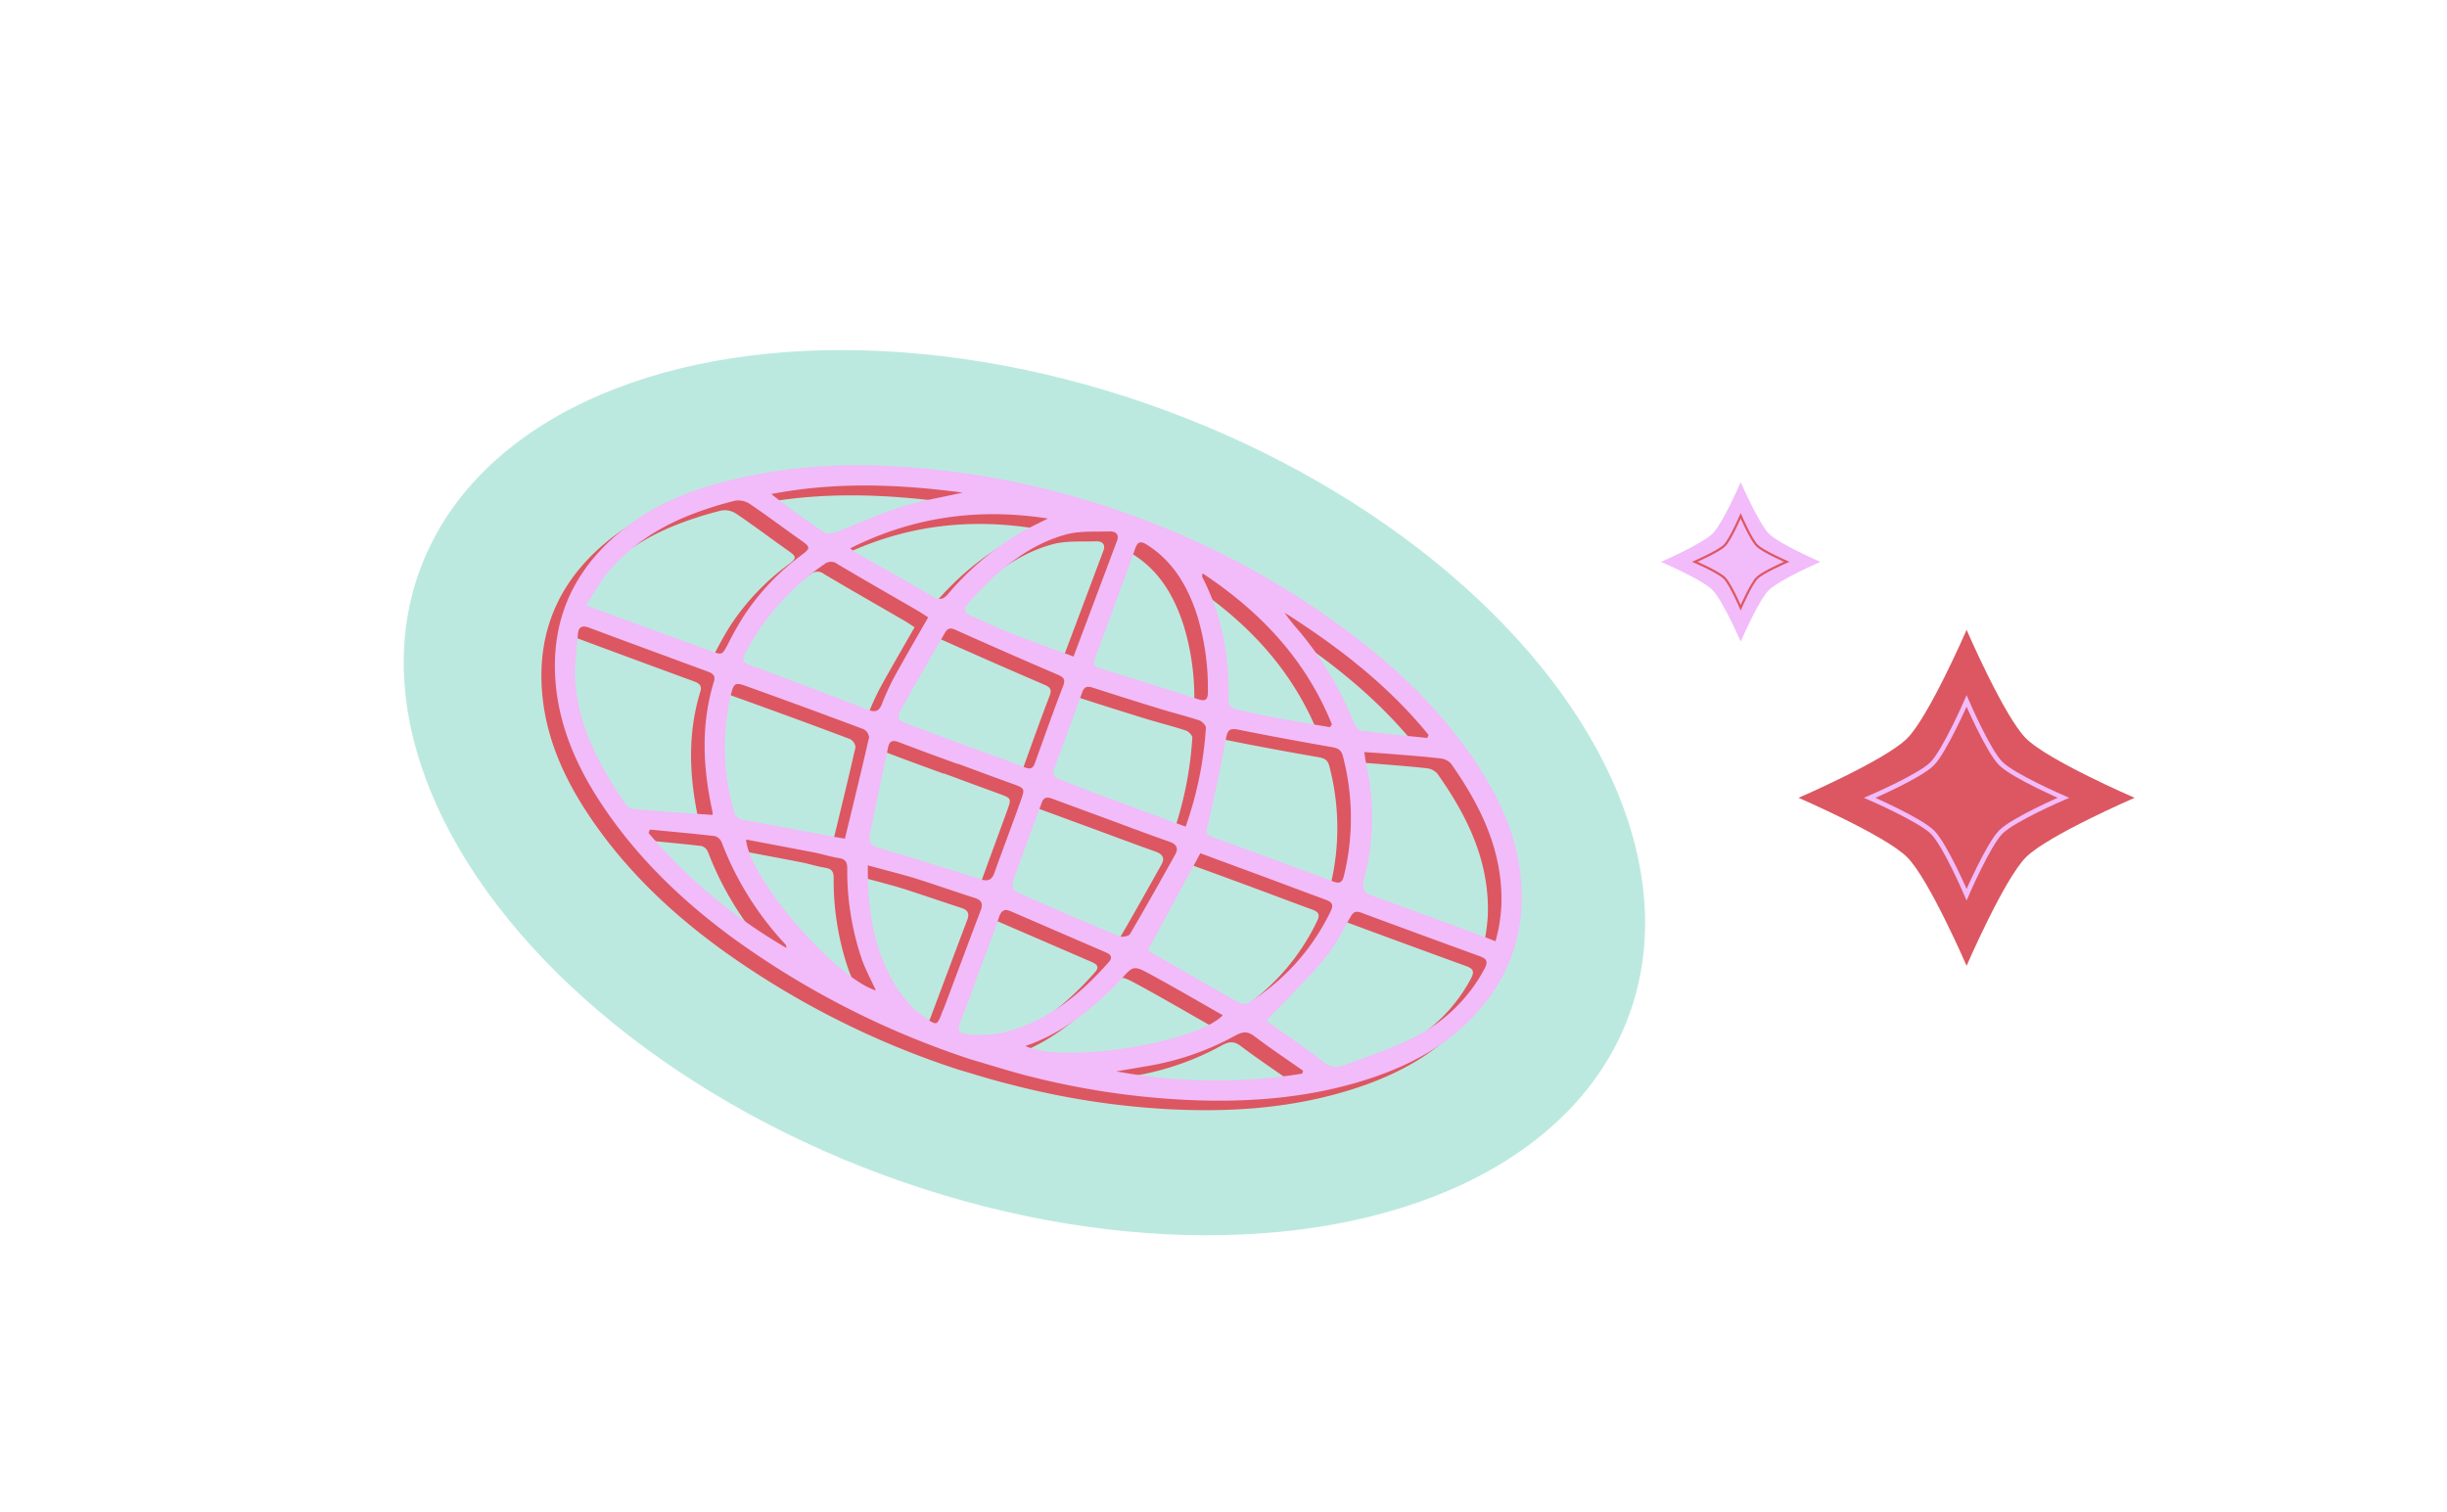 <svg id="Layer_1" data-name="Layer 1" xmlns="http://www.w3.org/2000/svg" viewBox="0 0 683 422.22"><defs><style>.cls-1{fill:#bce9df;}.cls-2{fill:#dc5761;}.cls-3{fill:#f2bbfa;}.cls-4,.cls-5{fill:none;}.cls-4{stroke:#f2bbfa;stroke-width:1.3px;}.cls-5{stroke:#dc5761;stroke-width:0.62px;}</style></defs><ellipse class="cls-1" cx="285.93" cy="221.29" rx="113.76" ry="179.83" transform="translate(-20.68 412.9) rotate(-69.74)"/><path class="cls-2" d="M267.36,298.55A240.12,240.12,0,0,1,201,264.79c-14.2-10.38-26.77-22.42-36.58-37.1-6.94-10.38-12-21.56-13.09-34.17-1.58-18.56,5.73-33.11,20.41-44.15,10.71-8.06,23.2-11.72,36.12-14.2,17.22-3.32,34.55-3,51.86-1a229.79,229.79,0,0,1,51.14,12,233,233,0,0,1,49.51,24.46c17.93,11.79,34.26,25.43,46.6,43.24,8.05,11.62,13.89,24.18,14,38.73a46.26,46.26,0,0,1-10.47,30.48c-8.31,10.29-19.37,16.49-31.71,20.57-17.06,5.65-34.64,6.92-52.49,6a221.36,221.36,0,0,1-44.19-6.9C277.17,301.55,272.28,300,267.36,298.55Zm-72.24-68.3a7.23,7.23,0,0,0-.06-1c-2.67-12.12-3.27-24.22.44-36.26.51-1.68-.49-2.29-1.77-2.76-11.07-4.08-22.14-8.14-33.19-12.27-1.87-.7-2.84-.12-3,1.71-.36,4.47-1.1,9-.77,13.4,1,12.89,7,23.84,14.13,34.27a3.29,3.29,0,0,0,2.19,1.26C180.36,229.24,187.61,229.72,195.12,230.25Zm154.62,57.36a3.3,3.3,0,0,0,.61.58c5,3.61,10.21,7.06,15.1,10.87a5.63,5.63,0,0,0,6,1.06c6.6-2.56,13.45-4.69,19.71-7.93a44.93,44.93,0,0,0,19.4-19c1.11-2.07.54-2.81-1.38-3.51q-16.51-6-33-12.11c-1.47-.55-2.18-.28-3,1.12-2.32,4.05-4.41,8.35-7.39,11.89C360.83,276.47,355.26,281.82,349.74,287.61Zm63.91-22.1c.44-1.87.83-3.16,1-4.48a46.23,46.23,0,0,0,.63-5.62c.48-15-5.72-27.58-14.05-39.39a4.47,4.47,0,0,0-2.88-1.53c-4.56-.53-9.14-.86-13.71-1.24-2.47-.2-4.94-.35-7.69-.54.25,1.47.36,2.53.6,3.56a67.45,67.45,0,0,1-.69,32c-.69,2.7.1,3.74,2.46,4.59,9.14,3.28,18.24,6.68,27.35,10ZM159.78,171.74c3.62,1.34,6.31,2.34,9,3.32,8.53,3.11,17.07,6.18,25.58,9.33,3.43,1.28,3.39,1.31,5.07-1.9,1.42-2.7,2.85-5.42,4.53-8a66.17,66.17,0,0,1,15.69-16.59c3-2.21,2.82-2.44-.1-4.49-4.7-3.31-9.29-6.8-14.06-10a5.78,5.78,0,0,0-4.13-.9,102.59,102.59,0,0,0-11.83,3.71c-9.11,3.49-17.2,8.62-23.52,16.14C163.74,165.09,162.06,168.28,159.78,171.74Zm72.27,65.13c2.32-9.63,4.61-18.94,6.74-28.29a2.88,2.88,0,0,0-1.53-2.26c-10.86-4.1-21.77-8.08-32.68-12-3.2-1.16-3.59-.88-4.37,2.45A64.21,64.21,0,0,0,201,229a3.14,3.14,0,0,0,2.88,2.62c8.33,1.47,16.63,3.1,24.94,4.67C230.06,236.53,231.27,236.73,232.05,236.87ZM331.24,241c-5,9.3-9.78,18.09-14.6,27a1,1,0,0,0,.34.38c8.41,4.84,16.81,9.7,25.27,14.44a3.08,3.08,0,0,0,2.61-.18A61.15,61.15,0,0,0,367.68,257c.95-1.93.05-2.55-1.53-3.12-5-1.82-9.94-3.71-14.92-5.55C344.5,245.83,337.76,243.35,331.24,241Zm24.7,3.29v0c4.14,1.53,8.28,3,12.4,4.59,1.7.65,2.53.34,3-1.64a67.84,67.84,0,0,0-.3-33.35c-.42-1.7-1.31-2.21-3-2.5-8.77-1.53-17.52-3.14-26.25-4.91-2.37-.48-3,.13-3.43,2.48-1.43,7.86-3.11,15.66-4.88,23.45-.77,3.36-.95,3.32,2.41,4.55C342.63,239.31,349.28,241.79,355.94,244.24ZM255.28,175.1c-.93-.59-1.94-1.29-3-1.9-7.45-4.33-14.94-8.59-22.36-13a2.88,2.88,0,0,0-3.63.07,68.87,68.87,0,0,0-20.83,22.56c-2.7,4.64-2.59,4.88,2.47,6.45.35.11.68.25,1,.37,9.9,3.76,19.82,7.47,29.7,11.3,2,.76,3,.22,3.72-1.66a71.86,71.86,0,0,1,3.47-7.57C248.85,186.24,252,180.83,255.28,175.1Zm8.2,40.82,0,.09c-5.48-2-11-4-16.44-6.09-1.62-.62-2.56-.34-2.94,1.45-1.7,8.16-3.46,16.3-5.14,24.47-.4,2,.51,3,2.56,3.63q14.2,4.22,28.32,8.73c2,.65,3.18.35,3.93-1.77,2.4-6.77,4.95-13.48,7.38-20.24,1.19-3.3,1.09-3.37-2.2-4.57C273.77,219.74,268.63,217.82,263.48,215.92Zm42.81,15.86v0l-16-5.88c-1.3-.48-2.63-1-3.32.9-2.76,7.51-5.58,15-8.22,22.56a2.74,2.74,0,0,0,1.1,2.42q14.3,6.34,28.71,12.36c.8.34,2.61,0,3-.6,4.32-7.34,8.47-14.77,12.63-22.2,1.07-1.91.21-2.94-1.69-3.62C317.08,235.81,311.69,233.77,306.29,231.78Zm-38.43-20.09v-.05c4.8,1.77,9.63,3.48,14.39,5.35,1.54.61,2.28.38,2.84-1.19,2.57-7.19,5.13-14.38,7.86-21.51.73-1.89.14-2.46-1.49-3.16q-14.24-6.12-28.39-12.45c-1.4-.63-2.25-.71-3.08.74-4,7-8.13,14-12,21-1.66,3-1.32,3.41,2,4.63Zm59.29,21.83a101.17,101.17,0,0,0,5.65-27.59c0-.66-1.07-1.78-1.85-2-3.58-1.19-7.26-2.09-10.86-3.19q-9.4-2.89-18.76-5.92c-1.38-.44-2.37-.51-3,1.15q-3.84,10.65-7.82,21.27c-.59,1.59-.25,2.53,1.37,3.13,3.36,1.25,6.68,2.63,10,3.88C310.19,227.27,318.44,230.3,327.15,233.52ZM295.86,186c-.12.1,0,.06,0,0q6.08-16.15,12.14-32.32c.68-1.84-.53-2.62-2-2.57-4.11.13-8.41-.21-12.29.85-11.34,3.13-19.7,10.8-27.36,19.32-1.45,1.62-.93,2.62,1,3.41,3.4,1.43,6.69,3.13,10.12,4.47C283.41,181.53,289.5,183.69,295.86,186Zm11.68-15,.06,0c-1.9,5.15-3.78,10.31-5.72,15.44-.53,1.41-.53,2.25,1.23,2.79,9.26,2.86,18.49,5.85,27.74,8.77,1.66.52,2.5.13,2.5-1.88a69.41,69.41,0,0,0-3.05-21.78c-2.62-7.94-6.65-14.93-14-19.55-1.91-1.21-2.61-.64-3.27,1.23C311.26,161.11,309.38,166.07,307.54,171.05Zm-69.1,73.28c-.06,11,1.18,21.21,6.07,30.64,2.39,4.59,5.34,8.74,9.69,11.76,3.58,2.49,3.56,2.53,5.09-1.63.13-.34.33-.65.45-1,3.41-9.09,6.8-18.18,10.24-27.26.72-1.89.08-2.79-1.77-3.38-5.65-1.81-11.25-3.8-16.92-5.57C247.2,246.63,243,245.6,238.44,244.33Zm31.27,29.17h0c-1.84,5-3.62,10-5.54,14.92-.82,2.13-.22,2.84,2,3.08a31.81,31.81,0,0,0,14.07-1.61c10.32-3.62,18.33-10.43,25.44-18.49,1.29-1.46.42-2.2-.94-2.79q-13.23-5.72-26.47-11.44c-1.76-.76-2.6-.05-3.19,1.63C273.37,263.73,271.52,268.6,269.71,273.5Zm97.72-67.71L368,205c-7.26-18-19.85-31.42-36.09-42.16-.08.63-.17.84-.11,1,5.56,10.71,7.63,22.17,7.32,34.13-.05,2,1.11,2.63,2.75,3,3.51.73,7,1.54,10.55,2.21C357.39,204.06,362.41,204.9,367.43,205.79Zm-78.78-58.25c-19.19-3-37.4-.57-55.15,8.34,1,.74,1.56,1.2,2.16,1.53,7,4,14,7.81,20.85,11.87,1.87,1.1,2.92.95,4.32-.66a80,80,0,0,1,20.75-17.47C283.88,149.84,286.29,148.73,288.65,147.54Zm-6.23,147.21c10.49,5,47.5-.76,55.11-8.58-6.8-3.85-13.46-7.76-20.26-11.43-4.71-2.56-4.79-2.41-8.37,1.68-.41.47-.86.91-1.31,1.36C300.34,285,292.47,291.32,282.42,294.75Zm-41.73-15.48c-1.46-3.22-3-6-4-8.93a77,77,0,0,1-4-25.19c0-1.78-.56-2.57-2.34-2.85-2.13-.33-4.2-1-6.31-1.45-6.48-1.27-13-2.47-19.58-3.72C205.39,248,229.18,275.65,240.69,279.27Zm153.9-70.48c.12-.29.24-.57.35-.86-11.26-13.83-25.18-24.59-40.18-34.12a54.55,54.55,0,0,0,4.1,5.18,95.2,95.2,0,0,1,15.28,25.6c.36.88,1.29,2.06,2.08,2.17C382.33,207.57,388.46,208.14,394.59,208.79ZM264.91,140.27c-18.25-2.42-35.78-3-53.41.41,4.88,3.86,9.82,7.42,14.89,10.78.73.48,2.23.18,3.21-.19,6-2.29,11.94-5,18.08-7C253,142.58,258.64,141.7,264.91,140.27Zm94.79,162.2.24-.8c-4.55-3.2-9.19-6.29-13.62-9.65-1.91-1.45-3.27-1.27-5.28-.19a77.23,77.23,0,0,1-23,8.25c-3.41.62-6.84,1.17-10.26,1.75A151.78,151.78,0,0,0,359.7,302.47ZM177.59,234.34c-.12.32-.24.63-.35.94a147.84,147.84,0,0,0,38.45,32.09,1.29,1.29,0,0,0-.31-1.05,87,87,0,0,1-17.75-28.45,2.91,2.91,0,0,0-1.84-1.7C189.74,235.47,183.66,234.93,177.59,234.34Z"/><path class="cls-3" d="M271.15,295.8A240.58,240.58,0,0,1,204.76,262c-14.19-10.38-26.76-22.42-36.58-37.11-6.93-10.37-12-21.55-13.09-34.17-1.58-18.55,5.74-33.11,20.42-44.15,10.7-8.05,23.2-11.72,36.11-14.2,17.23-3.31,34.55-3,51.87-1a229.31,229.31,0,0,1,51.13,12,232.72,232.72,0,0,1,49.51,24.45c17.93,11.8,34.27,25.43,46.6,43.24,8.06,11.63,13.89,24.19,14,38.73a46.39,46.39,0,0,1-10.47,30.49C406,290.68,394.93,296.88,382.6,301c-17.07,5.65-34.64,6.91-52.5,6a221.38,221.38,0,0,1-44.18-6.9C281,298.79,276.07,297.23,271.15,295.8Zm-72.24-68.31a6.88,6.88,0,0,0-.07-1c-2.66-12.13-3.27-24.23.44-36.27.52-1.68-.48-2.28-1.77-2.76-11.06-4.08-22.14-8.14-33.19-12.27-1.86-.69-2.83-.11-3,1.72-.35,4.46-1.09,9-.76,13.39,1,12.9,7,23.85,14.12,34.27a3.33,3.33,0,0,0,2.2,1.27C184.14,226.48,191.4,227,198.91,227.49Zm154.61,57.37a3.5,3.5,0,0,0,.61.57c5.05,3.61,10.21,7.07,15.11,10.87a5.61,5.61,0,0,0,6,1.07c6.61-2.56,13.45-4.69,19.71-7.94a45,45,0,0,0,19.41-19c1.1-2.08.53-2.81-1.39-3.51q-16.51-6-33-12.12c-1.48-.55-2.18-.28-3,1.13-2.32,4-4.42,8.35-7.4,11.88C364.62,273.71,359,279.07,353.52,284.86Zm63.92-22.11c.44-1.87.82-3.16,1-4.47a48.53,48.53,0,0,0,.62-5.62c.48-15-5.71-27.58-14-39.4a4.46,4.46,0,0,0-2.88-1.52c-4.56-.53-9.13-.87-13.71-1.24-2.46-.21-4.94-.35-7.68-.55.24,1.48.36,2.54.59,3.57a67.46,67.46,0,0,1-.68,32c-.7,2.7.1,3.73,2.46,4.58,9.13,3.28,18.23,6.68,27.35,10ZM163.57,169l9,3.32c8.52,3.11,17.06,6.18,25.57,9.33,3.44,1.27,3.39,1.3,5.07-1.9a90.41,90.41,0,0,1,4.53-8,66.48,66.48,0,0,1,15.69-16.58c3-2.21,2.82-2.44-.09-4.49-4.71-3.31-9.29-6.8-14.06-10a5.85,5.85,0,0,0-4.13-.9,103.32,103.32,0,0,0-11.83,3.71c-9.12,3.49-17.21,8.62-23.53,16.15C167.53,162.33,165.85,165.52,163.57,169Zm72.26,65.12c2.33-9.62,4.62-18.93,6.74-28.28a2.88,2.88,0,0,0-1.52-2.27q-16.31-6.13-32.68-12c-3.2-1.16-3.59-.88-4.38,2.46a64.28,64.28,0,0,0,.83,32.27,3.13,3.13,0,0,0,2.88,2.63c8.33,1.46,16.62,3.09,24.93,4.66C233.84,233.77,235.05,234,235.83,234.11Zm99.2,4.08c-5,9.3-9.79,18.09-14.6,27a.91.91,0,0,0,.33.37c8.41,4.85,16.81,9.7,25.28,14.45a3.08,3.08,0,0,0,2.61-.19,61.16,61.16,0,0,0,22.82-25.58c.94-1.92,0-2.54-1.53-3.12-5-1.82-9.95-3.7-14.92-5.55Zm24.7,3.3v0c4.13,1.52,8.27,3,12.39,4.58,1.71.65,2.53.35,3-1.63a67.77,67.77,0,0,0-.3-33.36c-.42-1.69-1.31-2.21-2.95-2.5-8.77-1.53-17.53-3.14-26.25-4.9-2.38-.48-3,.13-3.43,2.48-1.43,7.85-3.11,15.66-4.89,23.44-.76,3.37-.94,3.33,2.41,4.55Q349.76,237.78,359.73,241.49ZM259.07,172.34c-.93-.59-1.94-1.28-3-1.9-7.46-4.32-14.95-8.59-22.36-13a2.9,2.9,0,0,0-3.63.07,68.83,68.83,0,0,0-20.84,22.57c-2.7,4.63-2.59,4.87,2.48,6.44.34.11.68.25,1,.38,9.91,3.75,19.83,7.47,29.7,11.29,2,.77,3,.23,3.73-1.65a69.89,69.89,0,0,1,3.47-7.57C252.64,183.48,255.8,178.07,259.07,172.34Zm8.2,40.83,0,.09c-5.49-2-11-4-16.45-6.1-1.62-.61-2.56-.33-2.93,1.46-1.71,8.15-3.47,16.3-5.14,24.46-.41,2,.51,3,2.55,3.64q14.22,4.2,28.33,8.73c2,.64,3.17.34,3.92-1.77,2.41-6.77,5-13.49,7.39-20.25,1.18-3.3,1.08-3.37-2.2-4.57C277.56,217,272.41,215.07,267.27,213.17ZM310.07,229v0q-8-2.94-15.95-5.88c-1.3-.48-2.63-1-3.33.89-2.76,7.52-5.57,15-8.22,22.57a2.72,2.72,0,0,0,1.11,2.42q14.28,6.33,28.71,12.36c.8.33,2.61,0,3-.6,4.32-7.34,8.48-14.78,12.64-22.21,1.06-1.9.2-2.94-1.69-3.61C320.86,233.05,315.47,231,310.07,229Zm-38.43-20.1,0-.05c4.8,1.78,9.62,3.48,14.38,5.36,1.54.6,2.29.37,2.85-1.19,2.56-7.19,5.12-14.39,7.86-21.51.72-1.89.13-2.47-1.5-3.17q-14.24-6.1-28.38-12.44c-1.4-.63-2.26-.72-3.09.73-4,7-8.13,14-12,21-1.66,3-1.33,3.42,2,4.63Zm59.3,21.83a101.86,101.86,0,0,0,5.65-27.58c0-.66-1.07-1.79-1.86-2.05-3.58-1.18-7.25-2.08-10.86-3.19q-9.4-2.88-18.76-5.91c-1.38-.45-2.36-.52-3,1.14q-3.84,10.67-7.81,21.28c-.6,1.59-.25,2.52,1.36,3.12,3.36,1.26,6.68,2.63,10.05,3.88C314,224.52,322.22,227.54,330.94,230.76Zm-31.29-47.48c-.13.11,0,.06,0,0q6.09-16.15,12.14-32.31c.69-1.84-.52-2.63-2-2.58-4.11.13-8.4-.21-12.28.86-11.35,3.12-19.71,10.8-27.36,19.32-1.46,1.61-.93,2.61,1,3.4,3.39,1.43,6.68,3.13,10.11,4.47C287.19,178.78,293.28,180.93,299.65,183.28Zm11.67-15,.07,0c-1.9,5.15-3.78,10.31-5.72,15.45-.53,1.41-.54,2.25,1.22,2.79,9.27,2.86,18.5,5.84,27.75,8.77,1.65.52,2.5.13,2.49-1.88a69.18,69.18,0,0,0-3.05-21.79c-2.61-7.93-6.64-14.92-14-19.55-1.92-1.2-2.62-.63-3.28,1.24C315.05,158.35,313.16,163.32,311.32,168.3Zm-69.09,73.28c-.07,11,1.17,21.2,6.07,30.64,2.38,4.59,5.34,8.74,9.68,11.75,3.59,2.5,3.56,2.53,5.1-1.63.12-.33.32-.64.45-1,3.41-9.08,6.79-18.18,10.23-27.25.72-1.9.08-2.8-1.76-3.39-5.66-1.8-11.26-3.8-16.92-5.56C251,243.88,246.81,242.84,242.23,241.58Zm31.27,29.16h0c-1.84,5-3.62,10-5.54,14.92-.83,2.14-.22,2.85,2,3.09a31.85,31.85,0,0,0,14.07-1.61c10.32-3.63,18.33-10.44,25.43-18.49,1.29-1.46.43-2.21-.93-2.79l-26.47-11.44c-1.77-.77-2.61-.05-3.2,1.63C277.15,261,275.3,265.85,273.5,270.74ZM371.21,203l.54-.79c-7.27-18-19.86-31.42-36.1-42.16-.07.63-.17.84-.1,1,5.55,10.71,7.63,22.17,7.32,34.12-.05,2,1.11,2.64,2.74,3,3.52.73,7,1.55,10.55,2.21C361.17,201.31,366.2,202.15,371.21,203Zm-78.78-58.26c-19.18-2.95-37.39-.57-55.14,8.34,1,.75,1.56,1.2,2.15,1.54,7,4,14,7.8,20.86,11.87,1.86,1.1,2.91.94,4.32-.67a80.22,80.22,0,0,1,20.75-17.47C287.66,147.09,290.07,146,292.43,144.78ZM286.21,292c10.49,5,47.49-.77,55.1-8.58-6.79-3.86-13.46-7.76-20.25-11.44-4.72-2.55-4.79-2.41-8.37,1.68-.42.48-.87.92-1.31,1.36C304.12,282.24,296.25,288.57,286.21,292Zm-41.73-15.49c-1.47-3.22-3-6-4-8.93a76.9,76.9,0,0,1-4-25.18c0-1.78-.56-2.58-2.35-2.86-2.13-.32-4.19-1-6.31-1.44-6.48-1.27-13-2.48-19.58-3.73C209.17,245.28,233,272.89,244.48,276.51ZM398.38,206c.11-.28.23-.57.35-.85-11.27-13.84-25.19-24.59-40.19-34.12a56.06,56.06,0,0,0,4.1,5.17,95.1,95.1,0,0,1,15.28,25.6c.36.89,1.29,2.07,2.08,2.17C386.11,204.81,392.25,205.39,398.38,206ZM268.69,137.52c-18.25-2.43-35.78-3-53.4.4,4.87,3.86,9.81,7.43,14.89,10.78.72.48,2.23.19,3.2-.18,6.05-2.3,11.94-5,18.09-7C256.81,139.82,262.42,138.94,268.69,137.52Zm94.79,162.2.24-.81c-4.55-3.19-9.18-6.28-13.61-9.64-1.91-1.45-3.28-1.28-5.29-.19a77.13,77.13,0,0,1-23,8.25c-3.41.61-6.83,1.17-10.25,1.75A152.22,152.22,0,0,0,363.48,299.72Zm-182.1-68.13-.36.94a147.77,147.77,0,0,0,38.45,32.08,1.29,1.29,0,0,0-.31-1.05,87.11,87.11,0,0,1-17.74-28.44,3,3,0,0,0-1.84-1.7C193.52,232.71,187.45,232.17,181.38,231.59Z"/><path class="cls-2" d="M548.91,175.82s10.47,24.21,16.58,30.32,30.31,16.58,30.31,16.58-24.2,10.47-30.31,16.58-16.58,30.32-16.58,30.32-10.48-24.21-16.59-30.32S502,222.72,502,222.72s24.21-10.47,30.31-16.58S548.91,175.82,548.91,175.82Z"/><path class="cls-4" d="M548.91,195.69s6,13.95,9.55,17.47,17.47,9.56,17.47,9.56-13.95,6-17.47,9.55-9.55,17.48-9.55,17.48-6-14-9.56-17.48-17.47-9.55-17.47-9.55,14-6,17.47-9.56S548.91,195.69,548.91,195.69Z"/><path class="cls-3" d="M485.86,134.6s5,11.48,7.87,14.38,14.38,7.87,14.38,7.87-11.48,5-14.38,7.86-7.87,14.38-7.87,14.38-5-11.48-7.86-14.38-14.38-7.86-14.38-7.86,11.48-5,14.38-7.87S485.86,134.6,485.86,134.6Z"/><path class="cls-5" d="M485.86,144s2.87,6.62,4.54,8.29,8.29,4.54,8.29,4.54-6.62,2.86-8.29,4.53-4.54,8.29-4.54,8.29-2.86-6.62-4.53-8.29-8.29-4.53-8.29-4.53,6.62-2.87,8.29-4.54S485.86,144,485.86,144Z"/></svg>